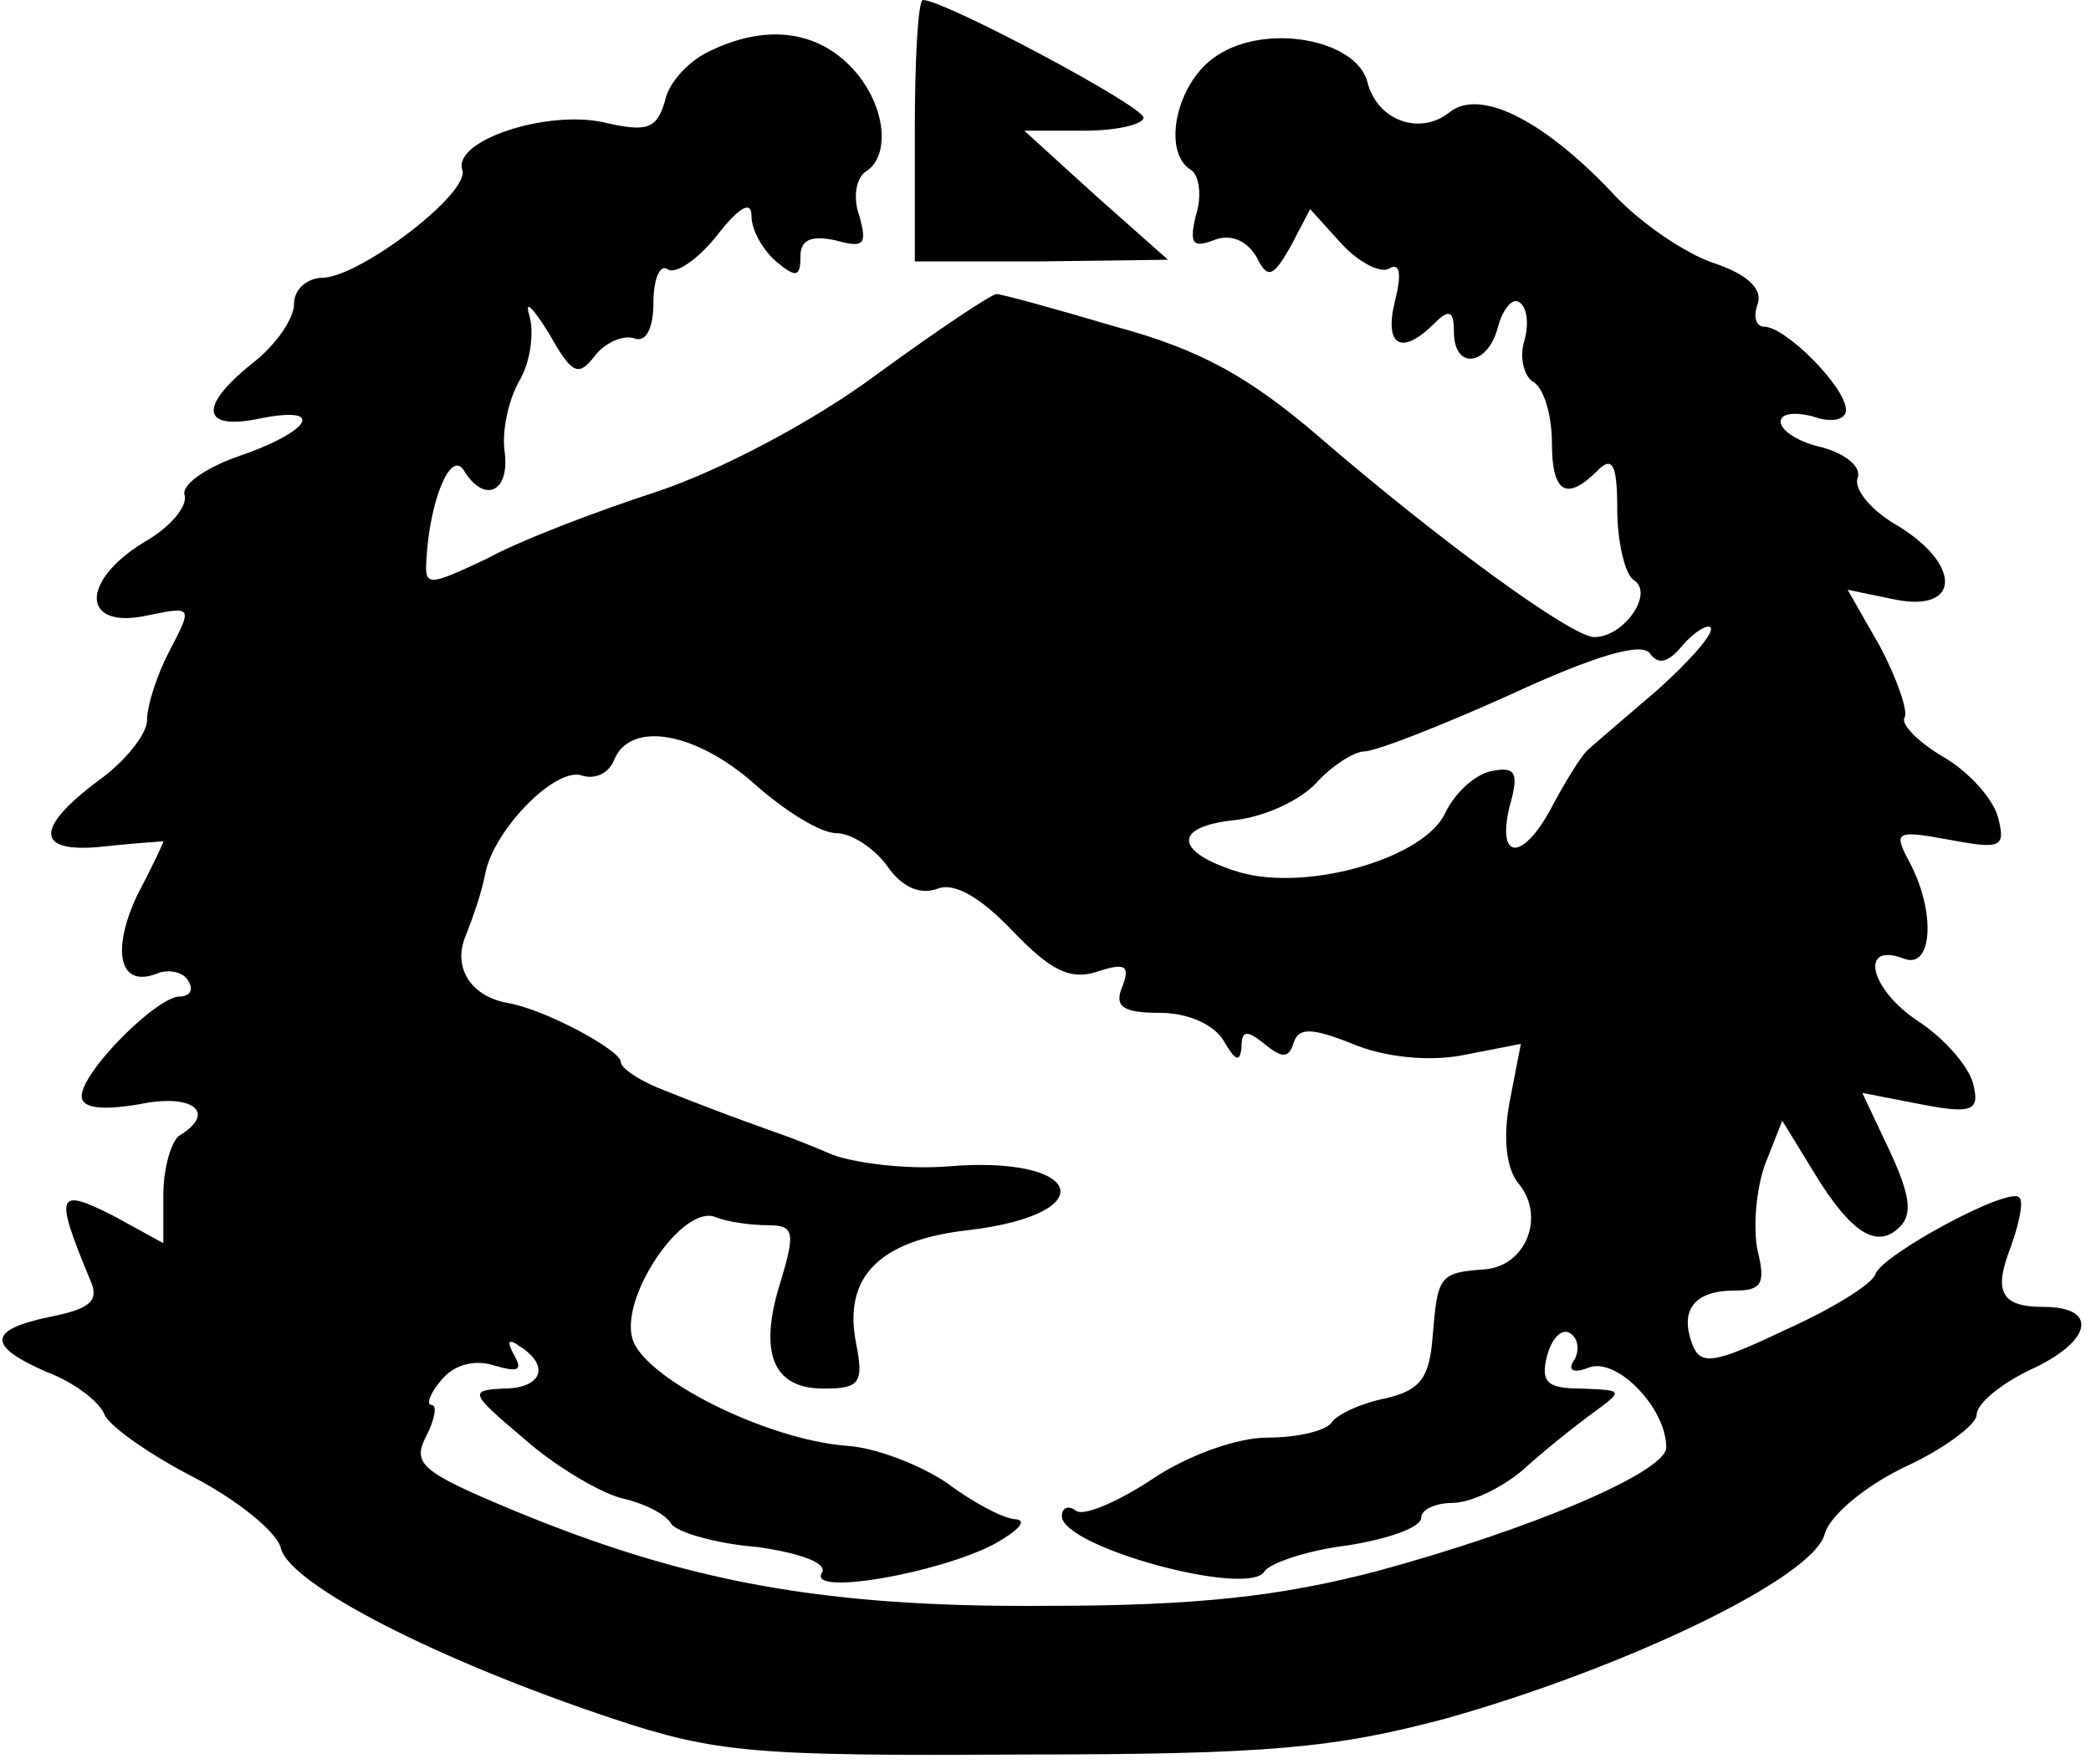<svg version="1.0" xmlns="http://www.w3.org/2000/svg"
 width="128pt" height="108pt" viewBox="0 0 128 108"
 preserveAspectRatio="xMidYMid meet">
<g transform="translate(0,108) scale(0.1,-0.1)"
 stroke="none">
<path d="M560 1000 l0 -80 78 0 77 1 -44 39 -44 40 37 0 c20 0 36 4 36 8 0 7
-122 72 -135 72 -3 0 -5 -36 -5 -80z"/>
<path d="M433 1048 c-12 -6 -24 -19 -26 -30 -5 -17 -11 -19 -37 -13 -35 8 -93
-11 -87 -29 5 -14 -62 -65 -85 -66 -10 0 -18 -7 -18 -16 0 -9 -11 -25 -25 -36
-34 -27 -32 -42 5 -34 41 8 29 -9 -16 -24 -19 -7 -33 -17 -31 -23 2 -7 -9 -20
-25 -29 -39 -24 -38 -53 1 -45 29 6 29 6 15 -21 -8 -15 -14 -34 -14 -43 0 -8
-13 -25 -30 -37 -40 -30 -38 -45 5 -40 19 2 35 3 35 3 0 -1 -7 -16 -16 -33
-16 -34 -11 -57 12 -48 7 3 16 1 19 -4 4 -6 1 -10 -5 -10 -14 0 -60 -46 -60
-61 0 -7 11 -9 35 -5 33 7 48 -5 25 -19 -5 -3 -10 -20 -10 -36 l0 -30 -31 17
c-34 17 -36 14 -14 -39 6 -13 1 -18 -24 -23 -39 -8 -39 -18 -2 -34 16 -6 32
-18 35 -26 3 -7 27 -24 54 -38 27 -14 52 -34 54 -44 6 -22 95 -68 203 -104 63
-21 87 -23 250 -22 153 0 192 4 260 22 110 31 225 86 232 113 3 11 24 29 49
41 24 11 44 26 44 32 0 7 16 20 36 29 35 17 38 37 5 37 -26 0 -31 9 -20 37 5
14 8 28 5 30 -6 7 -84 -35 -88 -47 -2 -6 -26 -21 -55 -34 -44 -21 -52 -22 -57
-9 -8 21 1 33 26 33 16 0 19 4 14 24 -3 14 -1 37 4 52 l11 28 19 -31 c23 -38
39 -48 53 -34 8 8 6 20 -6 46 l-17 36 36 -7 c31 -6 36 -4 32 12 -2 10 -17 28
-34 39 -30 20 -36 49 -8 38 17 -6 19 29 3 59 -10 19 -9 20 24 14 32 -6 35 -5
30 14 -3 11 -18 28 -34 37 -15 9 -26 20 -23 24 2 4 -5 24 -15 43 l-20 35 29
-6 c40 -8 41 21 2 45 -16 9 -27 22 -25 29 3 7 -7 15 -21 19 -14 3 -26 10 -26
16 0 5 9 6 20 3 11 -4 20 -2 20 4 0 14 -37 51 -50 51 -5 0 -7 6 -4 14 3 9 -6
18 -27 25 -18 6 -47 26 -63 44 -43 45 -81 63 -99 48 -18 -14 -44 -5 -50 19 -7
26 -62 36 -92 16 -25 -16 -34 -59 -16 -70 5 -3 7 -16 3 -28 -4 -17 -2 -20 11
-15 10 4 20 0 26 -10 7 -14 10 -13 21 6 l12 23 19 -21 c11 -12 25 -19 30 -15
6 3 7 -4 3 -20 -7 -28 4 -34 24 -14 9 9 12 8 12 -5 0 -24 21 -21 27 3 3 11 9
18 13 15 5 -3 6 -14 3 -24 -3 -10 0 -22 6 -25 6 -4 11 -20 11 -37 0 -31 9 -36
28 -17 9 9 12 4 12 -24 0 -20 5 -40 10 -43 13 -8 -6 -35 -24 -35 -14 0 -96 60
-169 123 -42 36 -72 53 -124 67 -37 11 -70 20 -73 20 -3 0 -36 -22 -73 -49
-39 -29 -96 -59 -135 -72 -37 -12 -84 -30 -104 -41 -36 -17 -38 -17 -37 -1 2
37 15 68 23 55 12 -20 28 -14 25 11 -2 12 2 32 9 44 7 12 9 30 6 40 -3 10 2 5
12 -11 14 -25 18 -27 28 -14 6 8 17 13 24 11 7 -3 12 5 12 22 0 14 4 24 9 20
5 -3 19 7 30 21 14 18 21 21 21 12 0 -9 7 -21 15 -28 12 -10 15 -10 15 3 0 10
6 13 21 10 18 -5 20 -3 15 15 -4 11 -2 23 4 27 16 10 12 43 -10 65 -22 22 -53
25 -87 8z m582 -390 c-21 -18 -41 -35 -44 -38 -3 -3 -12 -17 -20 -32 -18 -35
-35 -36 -27 -2 6 21 4 25 -11 22 -10 -2 -22 -13 -28 -25 -12 -28 -84 -49 -126
-37 -40 12 -42 28 -3 32 18 2 40 12 50 23 9 10 23 19 29 19 7 0 48 16 90 35
52 24 80 32 85 25 5 -7 11 -6 20 5 7 8 15 13 17 11 3 -3 -12 -20 -32 -38z
m-553 -58 c18 -16 40 -30 50 -30 9 0 23 -9 31 -20 9 -13 20 -18 31 -14 10 4
26 -5 46 -26 23 -24 35 -30 51 -25 18 6 21 4 16 -9 -5 -12 0 -16 23 -16 17 0
33 -7 39 -17 7 -12 10 -14 11 -4 0 10 3 11 14 2 11 -9 15 -9 18 1 3 9 11 9 36
-1 19 -8 46 -11 67 -7 l36 7 -7 -36 c-4 -22 -2 -41 6 -50 16 -20 4 -50 -21
-52 -28 -2 -29 -4 -32 -41 -2 -25 -7 -33 -29 -38 -15 -3 -30 -10 -33 -15 -4
-5 -21 -9 -39 -9 -19 0 -49 -11 -70 -25 -21 -14 -42 -23 -47 -20 -5 4 -9 2 -9
-3 0 -19 114 -50 124 -34 3 5 26 13 51 16 25 4 45 11 45 17 0 5 9 9 19 9 11 0
30 9 43 20 12 11 32 27 43 35 19 14 19 14 -7 15 -21 0 -25 4 -21 20 3 11 9 17
14 14 5 -3 6 -10 3 -16 -5 -7 -1 -9 9 -5 17 6 47 -25 47 -49 0 -15 -82 -50
-178 -76 -58 -15 -108 -21 -202 -21 -137 -1 -221 15 -327 59 -55 23 -61 28
-52 45 5 10 7 19 3 19 -3 0 -1 7 6 15 8 10 21 13 33 9 14 -4 17 -3 12 6 -5 9
-4 11 3 6 19 -12 14 -26 -10 -26 -21 -1 -20 -3 12 -30 19 -17 46 -33 60 -37
14 -3 28 -10 31 -16 4 -5 27 -12 53 -14 27 -4 43 -10 39 -16 -8 -14 72 0 106
18 14 8 20 14 13 15 -7 0 -26 10 -42 22 -16 11 -44 22 -62 23 -50 4 -125 42
-131 66 -7 26 31 82 51 74 7 -3 22 -5 32 -5 16 0 17 -4 8 -34 -14 -44 -5 -66
26 -66 22 0 25 3 20 28 -8 41 15 63 69 69 83 10 70 46 -13 39 -25 -2 -56 2
-70 7 -14 6 -27 11 -30 12 -3 1 -14 5 -25 9 -11 4 -32 12 -47 18 -16 6 -28 14
-28 18 0 7 -46 32 -69 36 -23 4 -34 22 -26 41 4 10 10 27 12 38 5 27 44 67 60
60 8 -2 16 2 19 10 10 24 50 17 86 -15z"/>
</g>
</svg>
